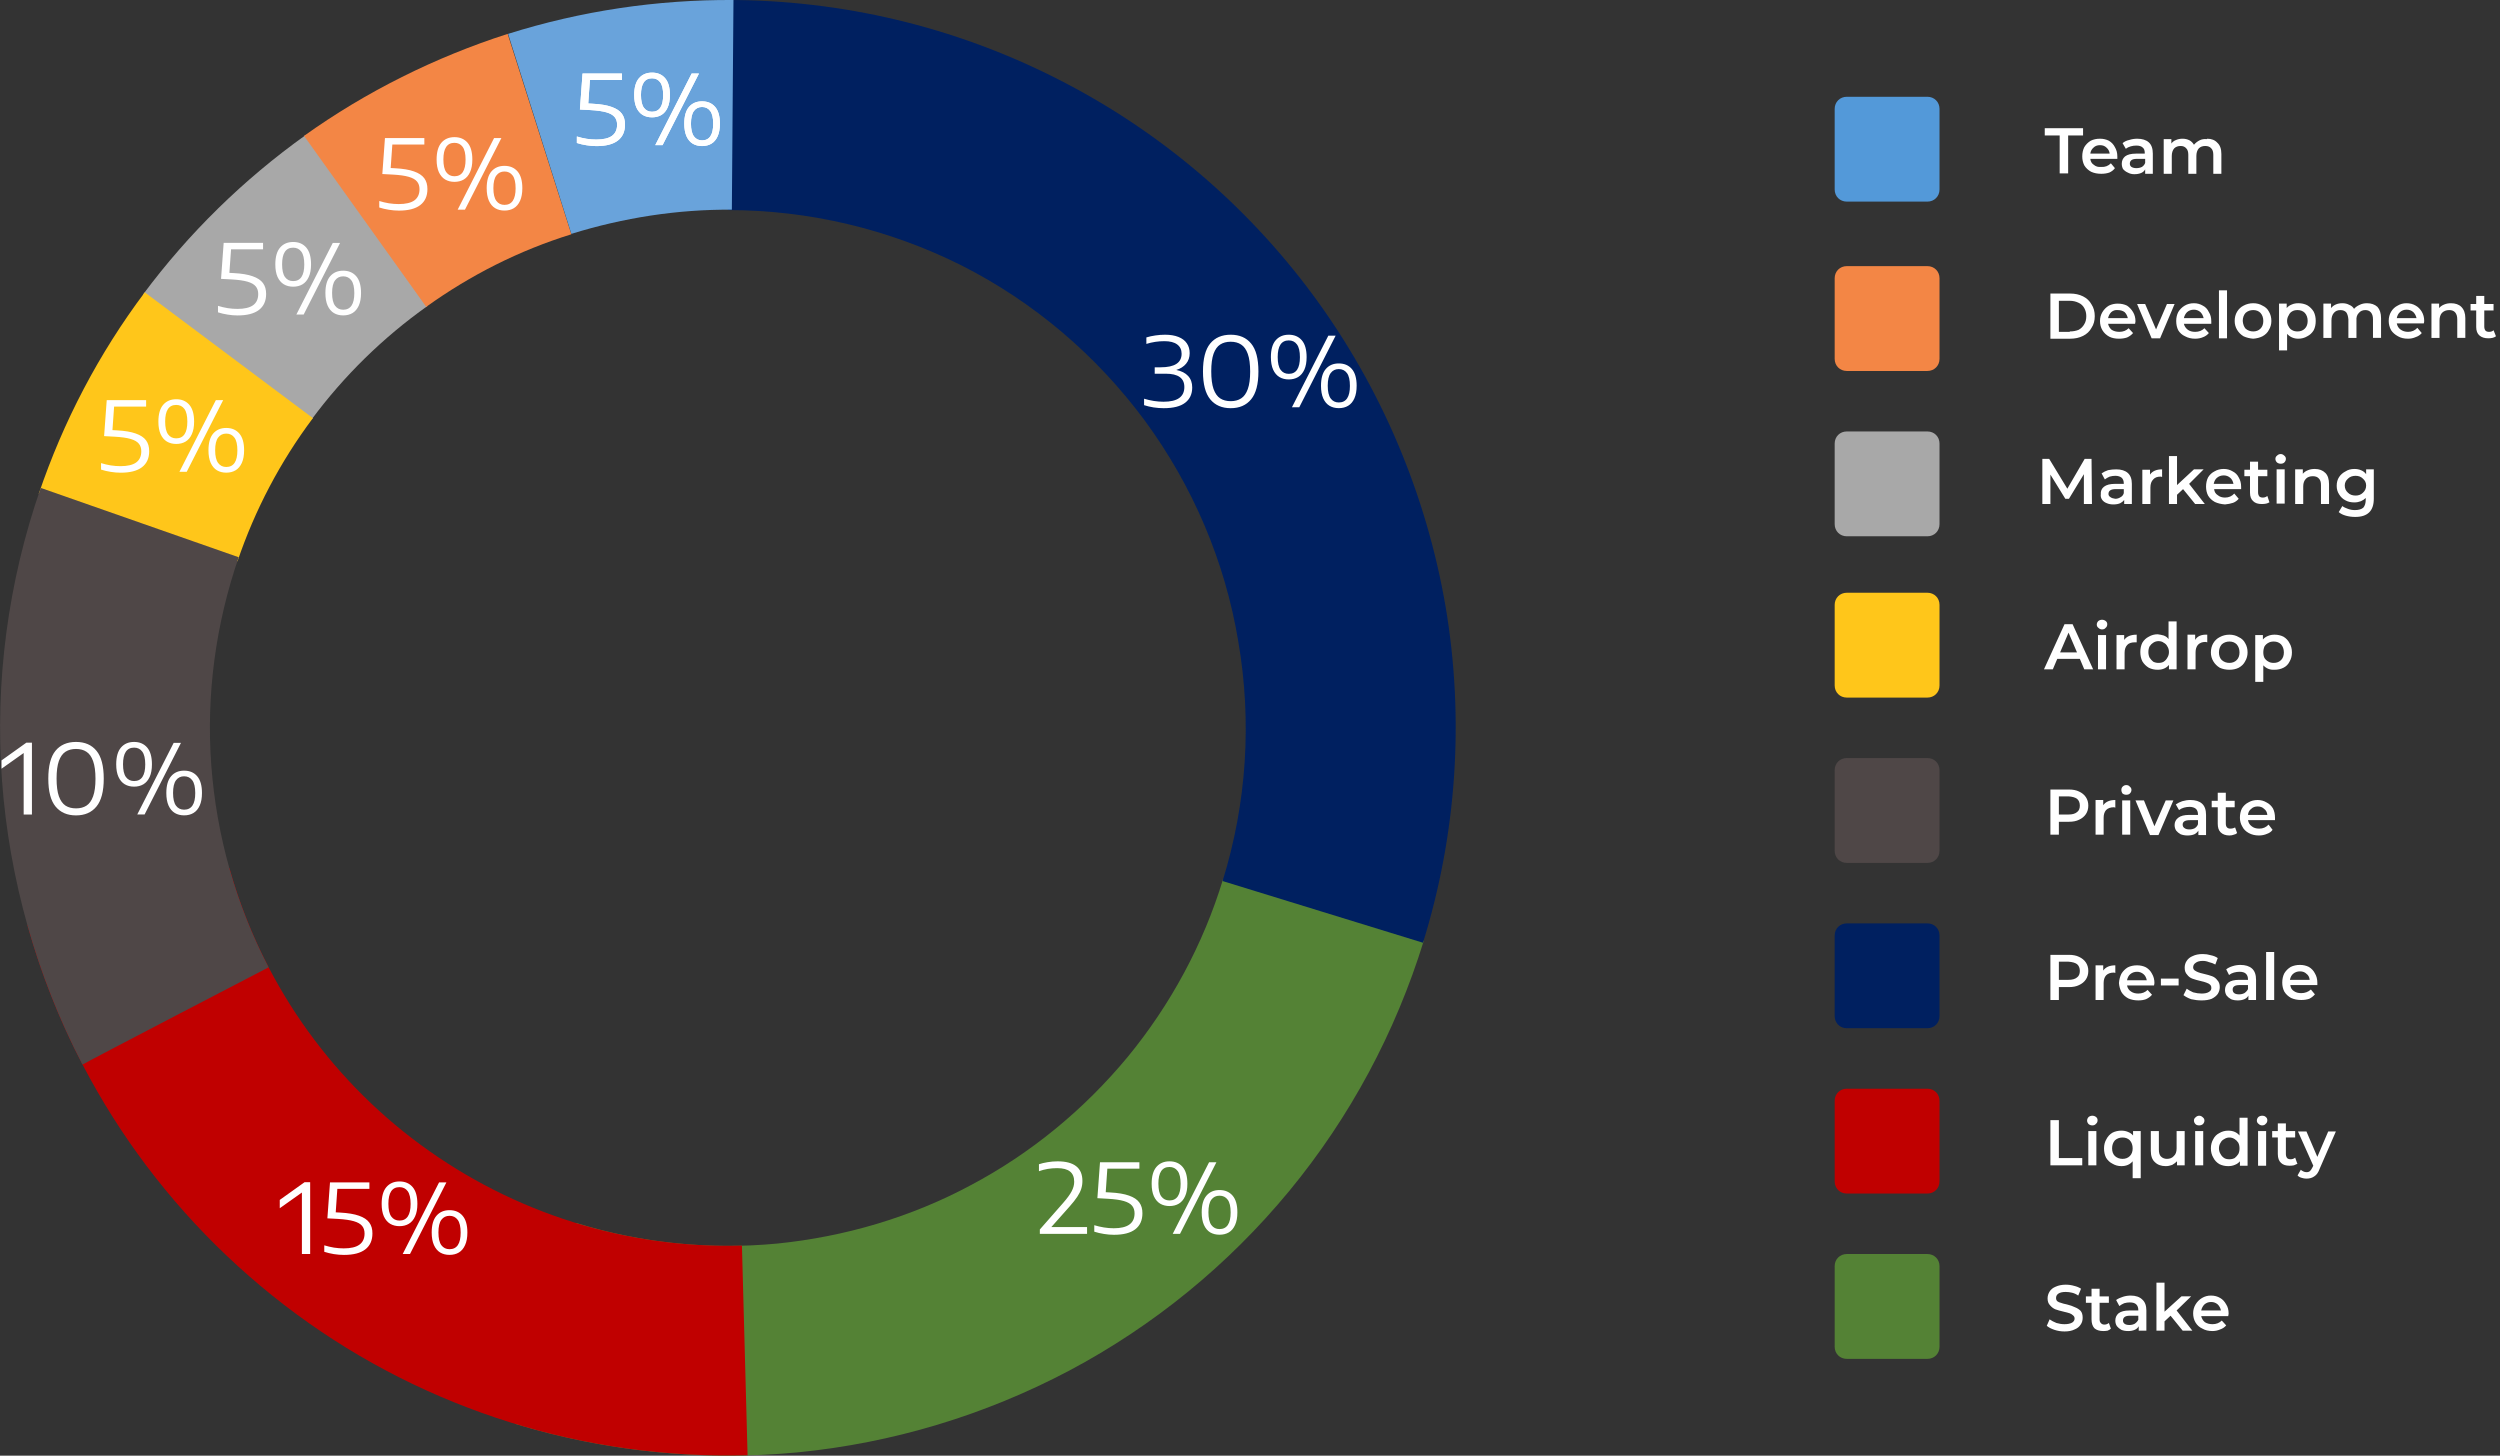 <svg version="1.2" xmlns="http://www.w3.org/2000/svg" viewBox="0 0 620 361" width="620" height="361">
	<rect x="0" y="0" width="620" height="361" fill="#333333" stroke="none"/>
	<title>doughnut - Copy-svg</title>
	<style>
		.s0 { fill: #5399d9 } 
		.s1 { fill: #ffffff } 
		.s2 { fill: #f38645 } 
		.s3 { fill: #a8a8a8 } 
		.s4 { fill: #ffc61a } 
		.s5 { fill: #4f4747 } 
		.s6 { fill: #002060 } 
		.s7 { fill: #c00000 } 
		.s8 { fill: #548235 } 
		.s9 { fill: #69a3db } 
	</style>
	<path id="Layer" class="s0" d="m455 27c0-1.7 1.3-3 3-3h20c1.7 0 3 1.3 3 3v20c0 1.7-1.3 3-3 3h-20c-1.7 0-3-1.3-3-3z" />
	<path id="Layer" fill-rule="evenodd" class="s1" d="m510.8 33.6h-3.7v-1.8h9.5v1.8h-3.7v9.4h-2.1zm14.3 5.2q0-1.3-0.6-2.3q-0.5-1-1.5-1.6q-1-0.5-2.2-0.5q-1.3 0-2.3 0.5q-1 0.6-1.6 1.6q-0.5 1-0.5 2.3q0 1.2 0.5 2.2q0.6 1 1.7 1.6q1.1 0.5 2.5 0.5q1.1 0 2-0.3q0.9-0.4 1.4-1.1l-1-1.2q-1 1-2.4 0.9q-1.1 0.1-1.8-0.5q-0.8-0.5-0.9-1.5h6.7q0-0.4 0-0.6zm-4.3-2.8q1 0 1.6 0.6q0.7 0.6 0.8 1.5h-4.8q0.1-0.9 0.8-1.5q0.6-0.6 1.6-0.6zm9.3-1.6q-1.1 0-2 0.3q-1 0.2-1.7 0.8l0.8 1.4q0.5-0.4 1.2-0.6q0.7-0.2 1.4-0.2q1.1 0 1.6 0.5q0.5 0.4 0.5 1.3v0.2h-2.2q-1.8 0-2.7 0.7q-0.8 0.7-0.8 1.8q0 0.7 0.3 1.3q0.5 0.6 1.2 0.9q0.7 0.4 1.6 0.4q1 0 1.7-0.3q0.7-0.3 1-0.9v1.1h1.9v-5q0-1.9-1-2.8q-1-0.9-2.9-0.9zm-1.5 7q-0.4-0.3-0.4-0.8q0-1.2 1.7-1.2h2.1v1q-0.2 0.6-0.8 1q-0.6 0.3-1.4 0.3q-0.7 0-1.2-0.3zm18.7-6.9q-1-0.1-1.8 0.3q-0.8 0.4-1.4 1.1q-0.4-0.7-1.1-1.1q-0.8-0.4-1.7-0.4q-0.9 0-1.6 0.3q-0.8 0.3-1.2 0.9v-1.1h-1.9v8.6h2v-4.4q0-1.2 0.6-1.9q0.6-0.6 1.6-0.6q0.9 0 1.4 0.6q0.5 0.5 0.5 1.6v4.7h2v-4.4q0-1.2 0.6-1.9q0.6-0.6 1.6-0.6q1 0 1.5 0.6q0.5 0.5 0.5 1.6v4.7h2v-4.9q0-1.9-1-2.8q-0.9-1-2.5-1z" />
	<path id="Layer" class="s2" d="m455 69c0-1.7 1.3-3 3-3h20c1.7 0 3 1.3 3 3v20c0 1.7-1.3 3-3 3h-20c-1.7 0-3-1.3-3-3z" />
	<path id="Layer" fill-rule="evenodd" class="s1" d="m508.5 72.8h4.9q1.8 0 3.2 0.7q1.4 0.7 2.1 2q0.8 1.2 0.8 2.9q0 1.7-0.8 2.9q-0.7 1.3-2.1 2q-1.4 0.7-3.2 0.7h-4.9zm4.8 9.4q1.2 0 2.2-0.4q0.9-0.5 1.4-1.4q0.5-0.8 0.5-2q0-1.1-0.5-2q-0.5-0.9-1.4-1.3q-1-0.5-2.2-0.5h-2.7v7.7h2.7zm16.3-2.5q0 0.2-0.1 0.6h-6.7q0.2 0.9 0.9 1.5q0.8 0.5 1.9 0.5q1.4 0 2.3-0.9l1.1 1.2q-0.6 0.7-1.5 1.1q-0.9 0.3-2 0.3q-1.4 0-2.4-0.5q-1.1-0.6-1.7-1.6q-0.6-1-0.6-2.3q0-1.2 0.6-2.2q0.6-1 1.6-1.6q1-0.5 2.2-0.5q1.3 0 2.3 0.5q0.9 0.6 1.5 1.6q0.6 1 0.6 2.3zm-4.4-2.8q-0.9-0.1-1.6 0.5q-0.6 0.6-0.8 1.5h4.9q-0.2-0.9-0.8-1.5q-0.7-0.5-1.7-0.5zm14.1-1.5l-3.6 8.5h-2.1l-3.6-8.5h2l2.7 6.3l2.7-6.3zm9.1 4.3q0 0.2 0 0.6h-6.8q0.2 0.9 1 1.5q0.7 0.5 1.8 0.5q1.4 0 2.3-0.9l1.1 1.2q-0.6 0.7-1.4 1q-0.9 0.4-2 0.4q-1.4 0-2.5-0.6q-1.1-0.5-1.7-1.5q-0.5-1-0.5-2.3q0-1.2 0.5-2.2q0.6-1 1.6-1.6q1-0.6 2.3-0.6q1.2 0 2.2 0.6q1 0.5 1.5 1.6q0.6 0.9 0.6 2.3zm-4.3-2.9q-1 0-1.7 0.6q-0.6 0.6-0.8 1.5h4.9q-0.2-0.9-0.8-1.5q-0.7-0.6-1.6-0.6zm6.2-4.8h2v11.9h-2zm8.5 12q-1.3-0.1-2.4-0.6q-1-0.6-1.6-1.6q-0.6-1-0.6-2.2q0-1.3 0.6-2.3q0.6-1 1.6-1.5q1.1-0.6 2.4-0.6q1.3 0 2.3 0.6q1.1 0.5 1.6 1.5q0.6 1 0.6 2.3q0 1.2-0.6 2.2q-0.5 1-1.6 1.6q-1 0.5-2.3 0.6zm0-1.8q1.1 0 1.8-0.7q0.7-0.7 0.7-1.9q0-1.2-0.7-2q-0.7-0.7-1.8-0.7q-1.1 0-1.9 0.7q-0.7 0.8-0.7 2q0.1 1.2 0.7 1.9q0.8 0.7 1.9 0.7zm11.2-7q1.2 0 2.2 0.5q1 0.6 1.6 1.6q0.5 1 0.5 2.3q0 1.3-0.5 2.3q-0.6 1-1.6 1.5q-1 0.6-2.2 0.6q-1.7 0-2.8-1.2v4.1h-2v-11.6h1.9v1.1q0.5-0.6 1.3-0.9q0.7-0.3 1.6-0.3zm-0.2 7q1.1 0 1.8-0.7q0.7-0.7 0.7-1.9q0-1.2-0.7-2q-0.7-0.7-1.8-0.7q-0.8 0-1.3 0.3q-0.6 0.3-0.9 1q-0.4 0.6-0.4 1.4q0 0.8 0.4 1.4q0.3 0.6 0.9 0.9q0.5 0.3 1.3 0.3zm17.2-7q1.6 0 2.6 0.9q0.9 1 0.9 2.8v4.9h-2v-4.6q0-1.1-0.5-1.7q-0.5-0.6-1.4-0.6q-1 0-1.6 0.7q-0.7 0.7-0.6 1.9v4.3h-2v-4.6q-0.1-1.1-0.5-1.7q-0.5-0.6-1.5-0.6q-1 0-1.6 0.7q-0.6 0.7-0.6 1.9v4.3h-2v-8.5h1.9v1.1q0.5-0.6 1.2-0.9q0.7-0.3 1.6-0.3q1 0 1.7 0.4q0.8 0.3 1.2 1q0.5-0.6 1.4-1q0.8-0.4 1.8-0.4zm14.2 4.4q0 0.3-0.1 0.6h-6.7q0.2 1 0.9 1.5q0.8 0.6 1.9 0.6q1.4 0 2.3-1l1.1 1.3q-0.6 0.7-1.5 1q-0.9 0.4-1.9 0.4q-1.5 0-2.5-0.6q-1.1-0.6-1.7-1.5q-0.6-1.1-0.6-2.3q0-1.3 0.6-2.3q0.6-1 1.6-1.5q1-0.6 2.2-0.6q1.3 0 2.3 0.6q0.9 0.5 1.5 1.5q0.6 1 0.6 2.3zm-4.4-2.8q-0.9 0-1.6 0.6q-0.6 0.5-0.8 1.5h4.9q-0.2-0.9-0.8-1.5q-0.7-0.6-1.6-0.6zm11-1.6q1.7 0 2.6 0.9q1 1 1 2.8v4.9h-2v-4.6q0-1.1-0.5-1.7q-0.5-0.6-1.5-0.6q-1.1 0-1.8 0.7q-0.6 0.7-0.6 1.9v4.3h-2v-8.5h1.9v1.1q0.5-0.6 1.3-0.9q0.7-0.3 1.7-0.3zm11.2 8.2q-0.4 0.3-0.9 0.4q-0.5 0.1-1 0.1q-1.4 0-2.2-0.7q-0.8-0.7-0.8-2.1v-4.1h-1.4v-1.6h1.4v-2h2v2h2.3v1.6h-2.3v4q0 0.6 0.3 1q0.3 0.3 0.9 0.3q0.7 0 1.1-0.4l0.6 1.5z" />
	<path id="Layer" class="s3" d="m455 110c0-1.7 1.3-3 3-3h20c1.7 0 3 1.3 3 3v20c0 1.7-1.3 3-3 3h-20c-1.7 0-3-1.3-3-3z" />
	<path id="Layer" fill-rule="evenodd" class="s1" d="m516.8 125v-7.4l-3.7 6.1h-0.9l-3.7-6v7.3h-2v-11.2h1.7l4.5 7.4l4.3-7.4h1.7l0.1 11.2zm8-8.6q1.9 0 2.9 0.9q1 0.9 1 2.7v5h-1.9v-1q-0.4 0.5-1 0.8q-0.7 0.3-1.7 0.3q-0.9 0-1.6-0.3q-0.8-0.3-1.2-0.9q-0.4-0.6-0.3-1.3q-0.1-1.2 0.8-1.9q0.9-0.7 2.7-0.7h2.2v-0.1q0-0.9-0.5-1.4q-0.6-0.5-1.6-0.5q-0.7 0-1.4 0.2q-0.7 0.3-1.2 0.7l-0.8-1.5q0.7-0.5 1.6-0.8q1-0.2 2-0.2zm-0.2 7.3q0.7 0 1.3-0.4q0.6-0.3 0.8-1v-1h-2q-1.8 0-1.8 1.2q0 0.5 0.5 0.8q0.4 0.3 1.2 0.4zm8.6-6q0.9-1.3 3-1.3v1.9q-0.2-0.1-0.4-0.1q-1.2 0-1.8 0.7q-0.7 0.7-0.7 2v4.1h-2v-8.5h1.9zm8.2 3.6l-1.5 1.4v2.3h-2v-11.9h2v7.2l4.2-3.9h2.4l-3.6 3.6l3.9 5h-2.4l-3-3.7zm14.4-0.6q0 0.2 0 0.6h-6.7q0.1 1 0.9 1.5q0.7 0.6 1.8 0.6q1.4 0 2.3-1l1.1 1.3q-0.6 0.7-1.4 1q-0.9 0.3-2 0.4q-1.4-0.1-2.5-0.6q-1.1-0.6-1.7-1.6q-0.5-1-0.5-2.2q0-1.3 0.5-2.3q0.6-1 1.6-1.5q1-0.6 2.3-0.6q1.2 0 2.2 0.6q1 0.5 1.5 1.5q0.6 1 0.6 2.3zm-4.3-2.8q-1 0-1.7 0.6q-0.6 0.5-0.8 1.5h4.9q-0.2-1-0.8-1.5q-0.7-0.6-1.6-0.6zm11.4 6.6q-0.4 0.3-0.9 0.4q-0.5 0.1-1.1 0.1q-1.4 0-2.1-0.7q-0.8-0.7-0.8-2.1v-4.1h-1.4v-1.6h1.4v-2h2v2h2.3v1.6h-2.3v4q0 0.6 0.3 1q0.3 0.3 0.9 0.3q0.6 0 1.1-0.4l0.5 1.5zm1.7-8.1h2v8.5h-2zm1-1.4q-0.5 0-0.9-0.3q-0.4-0.4-0.4-0.9q0-0.5 0.4-0.8q0.4-0.4 0.9-0.4q0.5 0 0.9 0.4q0.4 0.3 0.4 0.8q0 0.5-0.4 0.9q-0.3 0.3-0.9 0.3zm8.5 1.3q1.6 0 2.6 1q0.9 0.9 0.9 2.8v4.9h-2v-4.7q0-1.1-0.5-1.6q-0.5-0.6-1.5-0.6q-1.1 0-1.7 0.6q-0.7 0.7-0.7 1.9v4.4h-2v-8.6h1.9v1.1q0.5-0.6 1.3-0.9q0.7-0.3 1.7-0.3zm14.6 0.1v7.3q0 4.5-4.6 4.5q-1.2 0-2.3-0.3q-1.1-0.3-1.8-0.9l0.9-1.5q0.5 0.4 1.4 0.7q0.8 0.3 1.7 0.3q1.4 0 2.1-0.6q0.6-0.7 0.6-2v-0.4q-0.5 0.5-1.2 0.8q-0.8 0.3-1.6 0.3q-1.3 0-2.2-0.5q-1-0.5-1.6-1.5q-0.6-0.9-0.6-2.1q0-1.3 0.6-2.2q0.6-0.9 1.6-1.4q0.9-0.6 2.2-0.6q0.9 0 1.6 0.3q0.8 0.3 1.3 1v-1.2h1.9zm-4.5 6.5q1.1 0 1.8-0.7q0.8-0.7 0.8-1.8q0-1-0.8-1.7q-0.7-0.7-1.8-0.7q-1.2 0-1.9 0.7q-0.8 0.7-0.8 1.7q0 1.1 0.8 1.8q0.7 0.7 1.9 0.7z" />
	<path id="Layer" class="s4" d="m455 150c0-1.7 1.3-3 3-3h20c1.7 0 3 1.3 3 3v20c0 1.7-1.3 3-3 3h-20c-1.7 0-3-1.3-3-3z" />
	<path id="Layer" fill-rule="evenodd" class="s1" d="m515.8 163.4h-5.6l-1.1 2.6h-2.2l5.1-11.2h2l5.1 11.2h-2.2c0 0-1.1-2.6-1.1-2.6zm-0.7-1.6l-2.1-4.9l-2.1 4.9zm5.2-4.3h2v8.5h-2zm1-1.4q-0.5 0-0.9-0.4q-0.4-0.3-0.4-0.8q0-0.5 0.4-0.9q0.4-0.3 0.9-0.3q0.5 0 0.9 0.3q0.4 0.3 0.4 0.8q0 0.6-0.4 0.9q-0.3 0.4-0.9 0.4zm5.5 2.6q0.9-1.3 3.1-1.3v1.9q-0.3 0-0.5 0q-1.2 0-1.8 0.6q-0.7 0.7-0.7 2v4.1h-2v-8.5h1.9zm13-4.6v11.9h-1.9v-1.1q-0.5 0.6-1.2 0.9q-0.7 0.3-1.6 0.3q-1.2 0-2.2-0.5q-1-0.6-1.6-1.6q-0.5-1-0.5-2.3q0-1.3 0.5-2.3q0.6-1 1.6-1.5q1-0.6 2.2-0.6q0.8 0.1 1.5 0.3q0.8 0.3 1.2 0.9v-4.4zm-4.5 10.3q0.8 0 1.3-0.3q0.6-0.4 0.9-1q0.4-0.6 0.4-1.4q0-0.8-0.4-1.4q-0.3-0.6-0.9-0.9q-0.5-0.4-1.3-0.4q-0.7 0-1.3 0.4q-0.5 0.3-0.9 0.9q-0.3 0.6-0.3 1.4q0 0.8 0.3 1.4q0.4 0.6 0.9 1q0.6 0.3 1.3 0.3zm9.1-5.7q0.8-1.4 3-1.3v1.9q-0.3-0.1-0.5-0.1q-1.1 0-1.8 0.7q-0.6 0.7-0.6 1.9v4.2h-2v-8.6h1.9zm8.5 7.4q-1.3 0-2.4-0.5q-1-0.6-1.6-1.6q-0.6-1-0.6-2.2q0-1.3 0.6-2.3q0.6-1 1.6-1.5q1.1-0.6 2.4-0.6q1.3 0 2.3 0.6q1.1 0.5 1.6 1.5q0.6 1 0.6 2.3q0 1.2-0.6 2.2q-0.5 1-1.6 1.6q-1 0.5-2.3 0.5zm0-1.7q1.1 0 1.8-0.7q0.7-0.7 0.7-1.9q0-1.2-0.7-2q-0.7-0.7-1.8-0.7q-1.1 0-1.9 0.7q-0.7 0.8-0.7 2q0 1.2 0.7 1.9q0.8 0.7 1.9 0.7zm11.2-7q1.2 0 2.2 0.5q1 0.6 1.5 1.6q0.6 1 0.6 2.3q0 1.3-0.6 2.3q-0.5 1-1.5 1.5q-1 0.5-2.2 0.5q-1.7 0.1-2.8-1.1v4.1h-2v-11.6h1.9v1.1q0.5-0.6 1.3-0.9q0.7-0.3 1.6-0.3zm-0.2 7q1.1 0 1.8-0.7q0.7-0.7 0.7-1.9q0-1.2-0.7-2q-0.7-0.7-1.8-0.7q-0.8 0-1.3 0.3q-0.6 0.3-1 0.9q-0.3 0.7-0.3 1.5q0 0.8 0.3 1.4q0.4 0.6 1 0.9q0.5 0.3 1.3 0.3z" />
	<path id="Layer" class="s5" d="m455 191c0-1.7 1.3-3 3-3h20c1.7 0 3 1.3 3 3v20c0 1.7-1.3 3-3 3h-20c-1.7 0-3-1.3-3-3z" />
	<path id="Layer" fill-rule="evenodd" class="s1" d="m513.1 195.8q1.5 0 2.5 0.5q1.1 0.5 1.7 1.4q0.6 0.9 0.6 2.1q0 1.2-0.6 2.1q-0.6 0.9-1.7 1.4q-1 0.5-2.5 0.5h-2.5v3.2h-2.1v-11.2c0 0 4.6 0 4.6 0zm-0.1 6.2q1.4 0 2.1-0.6q0.7-0.5 0.7-1.6q0-1.1-0.7-1.7q-0.7-0.5-2.1-0.6h-2.4v4.5h2.4zm8.6-2.3q0.9-1.3 3-1.3v1.9q-0.2-0.1-0.4-0.1q-1.2 0-1.9 0.7q-0.6 0.7-0.6 1.9v4.2h-2v-8.6h1.9zm4.7-1.2h2v8.5h-2zm1-1.4q-0.5 0-0.9-0.3q-0.3-0.4-0.3-0.9q0-0.5 0.3-0.8q0.4-0.4 0.9-0.4q0.6 0 0.9 0.4q0.4 0.3 0.4 0.8q0 0.5-0.4 0.9q-0.3 0.3-0.9 0.3zm11.7 1.4l-3.7 8.6h-2.1l-3.6-8.6h2.1l2.6 6.4l2.8-6.4zm4.2-0.1q1.9 0 2.9 0.9q1 0.9 1 2.8v5h-1.9v-1.1q-0.4 0.6-1 0.9q-0.7 0.3-1.7 0.3q-0.9 0-1.7-0.3q-0.7-0.4-1.1-0.9q-0.4-0.6-0.4-1.4q0-1.1 0.9-1.8q0.9-0.7 2.7-0.7h2.2v-0.1q0-0.9-0.5-1.4q-0.6-0.5-1.6-0.5q-0.7 0-1.4 0.2q-0.7 0.2-1.2 0.6l-0.8-1.4q0.7-0.5 1.6-0.8q1-0.3 2-0.3zm-0.2 7.3q0.7 0 1.3-0.3q0.6-0.4 0.8-1v-1h-2q-1.8 0-1.8 1.1q0 0.6 0.5 0.9q0.4 0.3 1.2 0.3zm11.8 0.9q-0.3 0.3-0.8 0.4q-0.5 0.2-1.1 0.2q-1.4 0-2.2-0.8q-0.7-0.7-0.7-2.1v-4.1h-1.5v-1.6h1.5v-2h2v2h2.2v1.6h-2.2v4q0 0.7 0.3 1q0.3 0.3 0.8 0.3q0.7 0 1.2-0.3l0.5 1.4zm9.4-3.8q0 0.3 0 0.6h-6.7q0.2 1 0.9 1.5q0.7 0.6 1.9 0.6q1.4 0 2.3-1l1 1.3q-0.5 0.7-1.4 1q-0.9 0.4-2 0.4q-1.4 0-2.5-0.6q-1.1-0.6-1.6-1.6q-0.6-1-0.6-2.2q0-1.3 0.5-2.3q0.6-1 1.6-1.5q1-0.6 2.3-0.6q1.2 0 2.2 0.6q1 0.5 1.6 1.5q0.5 1 0.5 2.3zm-4.3-2.8q-1 0-1.6 0.6q-0.7 0.5-0.8 1.5h4.8q-0.1-1-0.8-1.5q-0.6-0.6-1.6-0.6z" />
	<path id="Layer" class="s6" d="m455 232c0-1.7 1.3-3 3-3h20c1.7 0 3 1.3 3 3v20c0 1.7-1.3 3-3 3h-20c-1.7 0-3-1.3-3-3z" />
	<path id="Layer" fill-rule="evenodd" class="s1" d="m513.1 236.8q1.5 0 2.5 0.5q1.1 0.5 1.7 1.4q0.6 0.9 0.6 2.1q0 1.2-0.6 2.1q-0.6 0.9-1.7 1.4q-1 0.5-2.5 0.5h-2.5v3.2h-2.1v-11.2c0 0 4.6 0 4.6 0zm-0.1 6.2q1.4 0 2.1-0.6q0.7-0.5 0.7-1.6q0-1.1-0.7-1.7q-0.7-0.5-2.1-0.6h-2.4v4.5h2.4zm8.6-2.3q0.9-1.3 3-1.3v1.9q-0.2-0.1-0.4-0.1q-1.2 0-1.9 0.7q-0.6 0.7-0.6 1.9v4.2h-2v-8.6h1.9zm12.7 3.1q0 0.2-0.1 0.6h-6.7q0.2 1 1 1.5q0.7 0.5 1.8 0.5q1.4 0 2.3-0.9l1.1 1.2q-0.6 0.7-1.5 1.1q-0.8 0.3-1.9 0.3q-1.4 0-2.5-0.5q-1.1-0.6-1.7-1.6q-0.5-1-0.6-2.2q0.1-1.3 0.6-2.3q0.6-1 1.6-1.6q1-0.5 2.3-0.5q1.2 0 2.2 0.5q1 0.6 1.5 1.6q0.6 1 0.6 2.3zm-4.3-2.8q-1 0-1.7 0.6q-0.6 0.5-0.8 1.5h4.9q-0.2-1-0.8-1.5q-0.7-0.6-1.6-0.6zm5.9 1.7h4.4v1.7h-4.4zm10.1 5.4q-1.3 0-2.6-0.3q-1.1-0.4-1.9-1l0.8-1.6q0.7 0.5 1.6 0.9q1.1 0.3 2.1 0.3q1.2 0 1.8-0.4q0.7-0.4 0.6-1.1q0-0.4-0.3-0.7q-0.3-0.3-0.9-0.5q-0.5-0.2-1.4-0.4q-1.3-0.3-2.1-0.6q-0.8-0.3-1.3-1q-0.6-0.6-0.6-1.7q0-1 0.5-1.7q0.5-0.8 1.5-1.2q1-0.5 2.5-0.5q1 0 2 0.3q1 0.2 1.7 0.7l-0.6 1.6q-0.7-0.4-1.6-0.6q-0.7-0.3-1.5-0.3q-1.2 0-1.8 0.5q-0.6 0.4-0.6 1.1q0 0.4 0.3 0.7q0.4 0.3 0.9 0.5q0.5 0.2 1.4 0.4q1.3 0.3 2.1 0.6q0.8 0.3 1.3 1q0.6 0.6 0.6 1.7q0 0.9-0.5 1.7q-0.5 0.7-1.5 1.2q-1 0.4-2.5 0.4zm9.6-8.8q1.9 0 2.9 0.9q1 0.9 1 2.8v5h-1.9v-1.1q-0.3 0.6-1 0.9q-0.7 0.3-1.6 0.3q-1 0-1.7-0.3q-0.7-0.4-1.1-0.9q-0.4-0.6-0.4-1.4q0-1.1 0.8-1.8q0.9-0.7 2.7-0.7h2.2v-0.1q0-0.9-0.5-1.4q-0.5-0.5-1.6-0.5q-0.7 0-1.4 0.2q-0.7 0.2-1.2 0.6l-0.7-1.4q0.6-0.5 1.6-0.8q0.9-0.3 2-0.3zm-0.3 7.3q0.7 0 1.3-0.3q0.6-0.4 0.9-1v-1h-2.1q-1.7 0-1.7 1.1q0 0.6 0.4 0.9q0.4 0.3 1.2 0.3zm6.7-10.5h2v11.9h-2zm12.7 7.6q0 0.2 0 0.6h-6.7q0.1 1 0.9 1.5q0.7 0.5 1.8 0.5q1.4 0 2.4-0.9l1 1.2q-0.6 0.7-1.4 1.1q-0.9 0.3-2 0.3q-1.4 0-2.5-0.5q-1.1-0.6-1.7-1.6q-0.5-1-0.5-2.2q0-1.3 0.5-2.3q0.6-1 1.6-1.6q1-0.5 2.3-0.5q1.2 0 2.2 0.5q1 0.6 1.5 1.6q0.6 1 0.6 2.3zm-4.3-2.8q-1 0-1.7 0.6q-0.6 0.5-0.8 1.5h4.9q-0.1-1-0.8-1.5q-0.6-0.6-1.6-0.6z" />
	<path id="Layer" class="s7" d="m455 273c0-1.7 1.3-3 3-3h20c1.7 0 3 1.3 3 3v20c0 1.7-1.3 3-3 3h-20c-1.7 0-3-1.3-3-3z" />
	<path id="Layer" fill-rule="evenodd" class="s1" d="m508.5 277.8h2.1v9.4h5.8v1.8h-7.9zm9.4 2.7h2v8.5h-2zm1-1.4q-0.5 0-0.9-0.3q-0.4-0.4-0.4-0.9q0-0.5 0.4-0.9q0.4-0.3 0.9-0.3q0.5 0 0.9 0.3q0.4 0.3 0.4 0.8q0 0.6-0.4 0.9q-0.3 0.4-0.9 0.4zm12 1.4v11.7h-2v-4.2q-1 1.2-2.8 1.2q-1.2 0-2.2-0.6q-1-0.5-1.6-1.5q-0.5-1-0.5-2.3q0-1.3 0.6-2.3q0.5-1 1.5-1.6q1-0.5 2.2-0.5q0.9 0 1.6 0.3q0.8 0.3 1.3 0.9v-1.1c0 0 1.9 0 1.9 0zm-4.5 6.9q1.1 0 1.8-0.7q0.7-0.7 0.7-1.9q0-1.2-0.7-2q-0.7-0.7-1.8-0.7q-1.1 0-1.9 0.7q-0.7 0.8-0.7 2q0 1.2 0.7 1.9q0.8 0.7 1.9 0.7zm15.4-6.9v8.5h-1.9v-1q-0.5 0.5-1.2 0.9q-0.8 0.3-1.6 0.3q-1.7 0-2.7-1q-1-0.9-1-2.8v-4.9h2v4.6q0 1.2 0.5 1.7q0.6 0.6 1.5 0.6q1.1 0 1.7-0.7q0.7-0.6 0.7-1.9v-4.3c0 0 2 0 2 0zm2.6 0h2v8.5h-2zm1-1.4q-0.6 0-0.9-0.3q-0.4-0.4-0.4-0.9q0-0.5 0.4-0.8q0.4-0.4 0.9-0.4q0.5 0 0.9 0.4q0.4 0.3 0.4 0.8q0 0.5-0.4 0.9q-0.4 0.3-0.9 0.3zm12-1.9v11.9h-1.9v-1.1q-0.5 0.6-1.3 0.9q-0.7 0.3-1.6 0.3q-1.2 0-2.2-0.5q-1-0.6-1.5-1.6q-0.6-1-0.6-2.3q0-1.3 0.6-2.3q0.5-1 1.5-1.5q1-0.6 2.2-0.6q0.9 0 1.6 0.3q0.7 0.3 1.2 0.9v-4.4zm-4.5 10.3q0.7 0 1.3-0.3q0.5-0.4 0.9-1q0.3-0.6 0.3-1.4q0-0.8-0.3-1.4q-0.4-0.6-0.9-0.9q-0.6-0.4-1.3-0.4q-0.7 0-1.3 0.4q-0.6 0.3-0.9 0.9q-0.4 0.6-0.4 1.4q0 0.8 0.4 1.4q0.3 0.6 0.9 1q0.5 0.3 1.3 0.3zm7.1-7h2v8.6h-2zm1-1.4q-0.5 0-0.9-0.4q-0.4-0.3-0.4-0.8q0-0.5 0.4-0.9q0.4-0.3 0.9-0.3q0.6 0 0.9 0.3q0.4 0.3 0.4 0.8q0 0.6-0.4 0.9q-0.3 0.4-0.9 0.4zm8.8 9.5q-0.4 0.2-0.9 0.4q-0.5 0.1-1.1 0.1q-1.4 0-2.1-0.7q-0.8-0.7-0.8-2.2v-4.1h-1.4v-1.6h1.4v-1.9h2v1.9h2.3v1.6h-2.3v4.1q0 0.6 0.3 1q0.3 0.3 0.9 0.3q0.6 0 1.1-0.4l0.5 1.4zm9.5-8l-4 9.2q-0.5 1.4-1.3 1.9q-0.8 0.6-2 0.6q-0.6 0-1.2-0.2q-0.7-0.2-1-0.6l0.8-1.4q0.2 0.2 0.6 0.4q0.4 0.2 0.8 0.2q0.6 0 0.9-0.3q0.3-0.3 0.6-0.9l0.2-0.4l-3.8-8.5h2.1l2.7 6.3l2.7-6.3h1.9z" />
	<path id="Layer" class="s8" d="m455 314c0-1.7 1.3-3 3-3h20c1.7 0 3 1.3 3 3v20c0 1.7-1.3 3-3 3h-20c-1.7 0-3-1.3-3-3z" />
	<path id="Layer" fill-rule="evenodd" class="s1" d="m512 330.2q-1.3 0-2.5-0.4q-1.2-0.4-1.9-1l0.7-1.6q0.7 0.5 1.7 0.9q1 0.3 2 0.3q1.2 0 1.9-0.4q0.6-0.4 0.6-1q0-0.5-0.4-0.8q-0.3-0.3-0.8-0.5q-0.6-0.2-1.5-0.4q-1.3-0.3-2.1-0.6q-0.7-0.3-1.3-1q-0.6-0.6-0.6-1.7q0-0.9 0.5-1.7q0.5-0.8 1.5-1.2q1.1-0.5 2.5-0.5q1.1 0 2.1 0.3q0.9 0.2 1.7 0.7l-0.7 1.7q-0.7-0.5-1.5-0.7q-0.8-0.2-1.6-0.2q-1.2 0-1.8 0.4q-0.6 0.4-0.6 1.1q0 0.5 0.3 0.8q0.4 0.3 0.9 0.4q0.5 0.2 1.5 0.4q1.2 0.3 2 0.7q0.8 0.3 1.4 0.9q0.5 0.6 0.5 1.7q0 1-0.5 1.7q-0.5 0.8-1.5 1.2q-1 0.5-2.5 0.5zm11.5-0.7q-0.3 0.3-0.8 0.5q-0.5 0.1-1.1 0.1q-1.4 0-2.2-0.7q-0.7-0.8-0.7-2.2v-4.1h-1.4v-1.6h1.4v-1.9h2v1.9h2.3v1.6h-2.3v4.1q0 0.6 0.3 0.9q0.3 0.4 0.9 0.4q0.6 0 1.1-0.4l0.5 1.4zm4.9-8.2q1.9 0 2.9 1q1 0.9 1 2.7v5h-1.9v-1.1q-0.3 0.6-1 0.9q-0.7 0.3-1.6 0.3q-1 0-1.7-0.3q-0.7-0.4-1.1-0.9q-0.4-0.6-0.4-1.4q0-1.1 0.8-1.8q0.9-0.7 2.7-0.7h2.2v-0.1q0-0.9-0.5-1.4q-0.5-0.5-1.6-0.5q-0.7 0-1.4 0.2q-0.7 0.3-1.2 0.7l-0.8-1.5q0.7-0.5 1.7-0.8q0.9-0.3 2-0.3zm-0.3 7.3q0.7 0 1.3-0.3q0.6-0.4 0.9-1v-1h-2.1q-1.7 0-1.7 1.2q0 0.5 0.4 0.8q0.4 0.3 1.2 0.3zm10.2-2.3l-1.5 1.4v2.3h-2v-11.9h2v7.2l4.2-3.8h2.4l-3.6 3.5l3.9 5h-2.4l-3-3.7zm14.4-0.5q0 0.2-0.1 0.6h-6.7q0.2 0.9 0.9 1.5q0.8 0.5 1.9 0.5q1.4 0 2.3-0.9l1.1 1.2q-0.6 0.7-1.5 1q-0.9 0.4-1.9 0.4q-1.5 0-2.5-0.6q-1.1-0.5-1.7-1.5q-0.6-1-0.6-2.3q0-1.2 0.6-2.2q0.6-1 1.6-1.6q1-0.6 2.2-0.6q1.3 0 2.3 0.6q0.9 0.5 1.5 1.6q0.6 0.9 0.6 2.3zm-4.4-2.9q-0.9 0-1.6 0.6q-0.6 0.6-0.8 1.5h4.9q-0.2-0.9-0.8-1.5q-0.7-0.6-1.6-0.6z" />
	<path id="Layer" class="s8" d="m142.9 303.3c16.1 5 33.1 6.7 49.9 5.1c16.7-1.7 33.1-6.5 48-14.5c14.9-7.9 28-18.7 38.8-31.7c10.7-13 18.8-28 23.7-44.1l49.8 15.2c-7 22.7-18.3 43.8-33.4 62.1c-15.1 18.3-33.6 33.4-54.5 44.5c-21 11.1-43.9 18-67.5 20.3c-23.6 2.2-47.4-0.2-70-7.1z" />
	<path id="Layer" class="s7" d="m56.9 215.3c7.7 27.5 24.4 51.7 47.4 68.6c23.1 17 51.1 25.8 79.7 25l1.4 52c-40.2 1.1-79.6-11.2-111.9-35c-32.4-23.9-55.9-57.8-66.7-96.5l50.1-14.1z" />
	<path id="Layer" class="s3" d="m35.5 73c11.3-15.2 24.9-28.5 40.3-39.5l30.2 42.4c-11 7.8-20.7 17.3-28.7 28.1l-41.8-31z" />
	<path id="Layer" class="s4" d="m9.6 122.5c6.1-18 14.9-34.8 26.3-50l41.7 31.2c-8.1 10.8-14.4 22.8-18.7 35.5z" />
	<path id="Layer" class="s2" d="m75.4 33.7c15.4-11 32.5-19.5 50.5-25.3l15.8 49.7c-12.9 4-25 10.1-36 18l-30.3-42.4z" />
	<path id="Layer" class="s5" d="m20.4 263.9c-11.3-21.8-18.1-45.8-19.9-70.3c-1.8-24.6 1.5-49.3 9.6-72.6l49.1 17.2c-5.7 16.5-8.1 34.1-6.8 51.6c1.3 17.5 6.1 34.5 14.2 50.1c0 0-46.2 24-46.1 24.1z" />
	<path id="Layer" class="s6" d="m180.5 0c28.3 0 56.1 6.6 81.4 19.4c25.2 12.7 47.1 31.2 63.9 54c16.7 22.7 27.9 49.1 32.7 77c4.7 27.8 2.8 56.4-5.6 83.4l-49.7-15.3c6-19.3 7.3-39.6 3.9-59.4c-3.3-19.9-11.3-38.6-23.2-54.8c-12-16.2-27.5-29.4-45.5-38.5c-18-9-37.8-13.7-57.9-13.7z" />
	<path id="Layer" class="s9" d="m126 8.4c18.1-5.7 36.9-8.5 55.9-8.4l-0.4 52c-13.5-0.1-26.9 2-39.8 6l-15.7-49.6z" />
	<g id="Layer">
	</g>
	<g id="Layer">
		<path id="30%" fill="#ffffff" aria-label="30%"  d="m291.71 91.75q1.92 0.38 2.94 1.49q1.02 1.1 1.02 2.85q0 2.45-1.75 3.79q-1.74 1.35-5.32 1.35q-1.24 0-2.5-0.19q-1.26-0.2-2.37-0.56v-1.6q1.19 0.36 2.43 0.56q1.24 0.19 2.4 0.19q5.16 0 5.16-3.65q0-3.3-4.6-3.3h-2.75v-1.59h1.47q5.2 0 5.2-3.37q0-1.48-1.1-2.3q-1.09-0.81-3.17-0.81q-2.31 0-4.47 0.68v-1.61q1.04-0.32 2.24-0.49q1.2-0.18 2.39-0.18q1.95 0 3.32 0.55q1.38 0.54 2.08 1.58q0.71 1.02 0.71 2.44q0 1.54-0.89 2.62q-0.88 1.07-2.44 1.55zm13.5 9.48q-3.26 0-5.07-2.2q-1.8-2.19-1.8-6.91q0-4.73 1.78-6.91q1.8-2.2 5.09-2.2q3.29 0 5.08 2.2q1.8 2.18 1.8 6.91q0 4.72-1.81 6.91q-1.8 2.2-5.07 2.2zm0-1.74q1.54 0 2.59-0.69q1.07-0.68 1.65-2.3q0.59-1.62 0.59-4.34q0-2.76-0.59-4.4q-0.58-1.63-1.65-2.31q-1.05-0.7-2.59-0.7q-1.53 0-2.6 0.69q-1.06 0.68-1.65 2.3q-0.57 1.62-0.57 4.34q0 2.76 0.57 4.4q0.59 1.63 1.65 2.32q1.07 0.69 2.6 0.69zm14.4-5.39q-1.32 0-2.31-0.59q-1-0.6-1.56-1.83q-0.56-1.24-0.56-3.11q0-2.8 1.19-4.18q1.2-1.38 3.24-1.38q2.05 0 3.24 1.38q1.19 1.38 1.19 4.18q0 1.87-0.56 3.11q-0.56 1.23-1.55 1.83q-1 0.59-2.32 0.59zm2.61 6.9h-1.82l9.03-17.76h1.81zm-2.6-8.29q2.76 0 2.76-4.13q0-2.18-0.74-3.17q-0.73-0.99-2.02-0.99q-2.75 0-2.75 4.12q0 2.18 0.72 3.17q0.73 1 2.03 1zm12.4 8.51q-1.32 0-2.31-0.59q-0.99-0.6-1.55-1.84q-0.55-1.25-0.55-3.12q0-2.78 1.19-4.16q1.18-1.38 3.22-1.38q2.06 0 3.24 1.38q1.19 1.38 1.19 4.16q0 1.87-0.56 3.12q-0.55 1.24-1.55 1.84q-0.98 0.59-2.32 0.59zm0-1.41q2.76 0 2.76-4.11q0-2.19-0.73-3.17q-0.73-1-2.03-1q-1.28 0-2.01 0.99q-0.73 0.98-0.73 3.14q0 2.16 0.73 3.16q0.73 0.99 2.01 0.99z" />
	</g>
	<g id="Layer">
	</g>
	<g id="Layer">
	</g>
	<g id="Layer">
	</g>
	<g id="Layer">
		<path id="5%" fill="#ffffff" aria-label="5%"  d="m58 67.73q2.91 0.15 4.66 0.78q1.76 0.61 2.56 1.69q0.79 1.08 0.78 2.71q0 2.59-1.79 3.96q-1.78 1.36-5.28 1.36q-1.23 0-2.49-0.21q-1.26-0.2-2.38-0.56v-1.61q1.16 0.36 2.4 0.57q1.24 0.19 2.42 0.19q2.6 0 3.88-0.91q1.28-0.93 1.28-2.78q0-1.16-0.61-1.89q-0.6-0.75-2.04-1.17q-1.43-0.42-3.94-0.56l-2.63-0.14l0.65-8.92h9.77v1.6h-7.94l-0.41 5.83zm14.71 3.37q-1.32 0-2.32-0.59q-0.99-0.6-1.56-1.83q-0.55-1.24-0.55-3.11q0-2.8 1.19-4.18q1.2-1.38 3.24-1.38q2.05 0 3.24 1.38q1.19 1.38 1.19 4.18q0 1.87-0.57 3.11q-0.55 1.23-1.54 1.83q-1 0.59-2.32 0.59zm2.6 6.9h-1.81l9.03-17.76h1.81zm-2.61-8.29q2.76 0 2.76-4.13q0-2.18-0.73-3.17q-0.73-0.99-2.03-0.99q-2.74 0-2.74 4.12q0 2.18 0.72 3.17q0.73 1 2.02 1zm12.41 8.51q-1.32 0-2.31-0.59q-0.99-0.6-1.55-1.84q-0.55-1.25-0.55-3.12q0-2.78 1.18-4.16q1.19-1.38 3.23-1.38q2.05 0 3.24 1.38q1.19 1.38 1.19 4.16q0 1.87-0.56 3.12q-0.56 1.24-1.55 1.84q-0.99 0.59-2.32 0.59zm0-1.41q2.76 0 2.76-4.11q0-2.19-0.73-3.17q-0.73-1-2.03-1q-1.28 0-2.01 0.99q-0.74 0.98-0.74 3.14q0 2.16 0.74 3.16q0.73 0.99 2.01 0.99z" />
		<path id="5%" fill="#ffffff" aria-label="5%"  d="m98 41.73q2.91 0.15 4.66 0.78q1.76 0.61 2.56 1.69q0.79 1.08 0.78 2.71q0 2.59-1.79 3.96q-1.78 1.36-5.28 1.36q-1.23 0-2.49-0.21q-1.26-0.2-2.38-0.56v-1.61q1.16 0.36 2.4 0.57q1.24 0.19 2.42 0.19q2.6 0 3.88-0.91q1.28-0.93 1.28-2.78q0-1.16-0.61-1.89q-0.6-0.75-2.04-1.17q-1.43-0.42-3.94-0.56l-2.63-0.14l0.65-8.92h9.77v1.6h-7.94l-0.41 5.83zm14.71 3.37q-1.32 0-2.32-0.59q-0.99-0.6-1.56-1.83q-0.55-1.24-0.55-3.11q0-2.8 1.19-4.18q1.2-1.38 3.24-1.38q2.05 0 3.24 1.38q1.19 1.38 1.19 4.18q0 1.87-0.57 3.11q-0.55 1.23-1.54 1.83q-1 0.59-2.32 0.59zm2.6 6.9h-1.81l9.03-17.76h1.81zm-2.61-8.29q2.76 0 2.76-4.13q0-2.18-0.73-3.17q-0.73-0.99-2.03-0.99q-2.74 0-2.74 4.12q0 2.18 0.72 3.17q0.73 1 2.02 1zm12.41 8.51q-1.32 0-2.31-0.59q-0.99-0.6-1.55-1.84q-0.55-1.25-0.55-3.12q0-2.78 1.18-4.16q1.19-1.38 3.23-1.38q2.05 0 3.24 1.38q1.19 1.38 1.19 4.16q0 1.87-0.56 3.12q-0.56 1.24-1.55 1.84q-0.99 0.59-2.32 0.59zm0-1.41q2.76 0 2.76-4.11q0-2.19-0.73-3.17q-0.73-1-2.03-1q-1.28 0-2.01 0.99q-0.74 0.98-0.74 3.14q0 2.16 0.74 3.16q0.73 0.99 2.01 0.99z" />
		<path id="5% copy 2" fill="#ffffff" aria-label="5%"  d="m147 25.73q2.91 0.15 4.66 0.78q1.76 0.61 2.56 1.69q0.79 1.08 0.78 2.71q0 2.59-1.79 3.96q-1.78 1.36-5.28 1.36q-1.23 0-2.49-0.21q-1.26-0.2-2.38-0.56v-1.61q1.16 0.36 2.4 0.57q1.24 0.19 2.42 0.19q2.6 0 3.88-0.91q1.28-0.93 1.28-2.78q0-1.16-0.61-1.89q-0.6-0.75-2.04-1.17q-1.43-0.42-3.94-0.56l-2.63-0.14l0.65-8.92h9.77v1.6h-7.94l-0.41 5.83zm14.71 3.37q-1.32 0-2.32-0.59q-0.99-0.6-1.56-1.83q-0.55-1.24-0.55-3.11q0-2.8 1.19-4.18q1.2-1.38 3.24-1.38q2.05 0 3.24 1.38q1.19 1.38 1.19 4.18q0 1.87-0.57 3.11q-0.55 1.23-1.54 1.83q-1 0.59-2.32 0.59zm2.6 6.9h-1.81l9.03-17.76h1.81zm-2.61-8.29q2.76 0 2.76-4.13q0-2.18-0.73-3.17q-0.73-0.99-2.03-0.99q-2.74 0-2.74 4.12q0 2.18 0.72 3.17q0.73 1 2.02 1zm12.41 8.51q-1.32 0-2.31-0.59q-0.99-0.6-1.55-1.84q-0.55-1.25-0.55-3.12q0-2.78 1.18-4.16q1.19-1.38 3.23-1.38q2.05 0 3.24 1.38q1.19 1.38 1.19 4.16q0 1.87-0.56 3.12q-0.56 1.24-1.55 1.84q-0.99 0.59-2.32 0.59zm0-1.41q2.76 0 2.76-4.11q0-2.19-0.73-3.17q-0.73-1-2.03-1q-1.28 0-2.01 0.99q-0.74 0.98-0.74 3.14q0 2.16 0.74 3.16q0.73 0.99 2.01 0.99z" />
		<path id="5% copy 4" fill="#ffffff" aria-label="5%"  d="m147 25.73q2.91 0.15 4.66 0.78q1.76 0.61 2.56 1.69q0.79 1.08 0.78 2.71q0 2.59-1.79 3.96q-1.78 1.36-5.28 1.36q-1.23 0-2.49-0.21q-1.26-0.2-2.38-0.56v-1.61q1.16 0.36 2.4 0.57q1.24 0.19 2.42 0.19q2.6 0 3.88-0.91q1.28-0.93 1.28-2.78q0-1.16-0.61-1.89q-0.6-0.75-2.04-1.17q-1.43-0.42-3.94-0.56l-2.63-0.14l0.65-8.92h9.77v1.6h-7.94l-0.41 5.83zm14.71 3.37q-1.32 0-2.32-0.59q-0.99-0.6-1.56-1.83q-0.55-1.24-0.55-3.11q0-2.8 1.19-4.18q1.2-1.38 3.24-1.38q2.05 0 3.24 1.38q1.19 1.38 1.19 4.18q0 1.87-0.57 3.11q-0.55 1.23-1.54 1.83q-1 0.59-2.32 0.59zm2.6 6.9h-1.81l9.03-17.76h1.81zm-2.61-8.29q2.76 0 2.76-4.13q0-2.18-0.73-3.17q-0.73-0.99-2.03-0.99q-2.74 0-2.74 4.12q0 2.18 0.72 3.17q0.73 1 2.02 1zm12.41 8.51q-1.32 0-2.31-0.59q-0.99-0.6-1.55-1.84q-0.55-1.25-0.55-3.12q0-2.78 1.18-4.16q1.19-1.38 3.23-1.38q2.05 0 3.24 1.38q1.19 1.38 1.19 4.16q0 1.87-0.56 3.12q-0.56 1.24-1.55 1.84q-0.99 0.59-2.32 0.59zm0-1.41q2.76 0 2.76-4.11q0-2.19-0.73-3.17q-0.73-1-2.03-1q-1.28 0-2.01 0.99q-0.74 0.98-0.74 3.14q0 2.16 0.74 3.16q0.73 0.99 2.01 0.99z" />
		<path id="5% copy 3" fill="#ffffff" aria-label="5%"  d="m29 106.73q2.91 0.15 4.66 0.78q1.76 0.61 2.56 1.69q0.79 1.08 0.78 2.71q0 2.59-1.79 3.96q-1.78 1.36-5.28 1.36q-1.23 0-2.49-0.21q-1.26-0.2-2.38-0.56v-1.61q1.16 0.36 2.4 0.57q1.24 0.19 2.42 0.19q2.6 0 3.88-0.91q1.28-0.93 1.28-2.78q0-1.16-0.61-1.89q-0.6-0.75-2.04-1.17q-1.43-0.42-3.94-0.56l-2.63-0.14l0.65-8.92h9.77v1.6h-7.94l-0.41 5.83zm14.71 3.37q-1.32 0-2.32-0.59q-0.99-0.6-1.56-1.83q-0.55-1.24-0.55-3.11q0-2.8 1.19-4.18q1.2-1.38 3.24-1.38q2.05 0 3.24 1.38q1.19 1.38 1.19 4.18q0 1.87-0.57 3.11q-0.55 1.23-1.54 1.83q-1 0.59-2.32 0.59zm2.6 6.9h-1.81l9.03-17.76h1.81zm-2.61-8.29q2.76 0 2.76-4.13q0-2.18-0.73-3.17q-0.73-0.99-2.03-0.99q-2.74 0-2.74 4.12q0 2.18 0.72 3.17q0.73 1 2.02 1zm12.41 8.51q-1.32 0-2.31-0.59q-0.99-0.6-1.55-1.84q-0.55-1.25-0.55-3.12q0-2.78 1.18-4.16q1.19-1.38 3.23-1.38q2.05 0 3.24 1.38q1.19 1.38 1.19 4.16q0 1.87-0.56 3.12q-0.56 1.24-1.55 1.84q-0.99 0.59-2.32 0.59zm0-1.41q2.76 0 2.76-4.11q0-2.19-0.73-3.17q-0.73-1-2.03-1q-1.28 0-2.01 0.99q-0.74 0.98-0.74 3.14q0 2.16 0.74 3.16q0.73 0.99 2.01 0.99z" />
	</g>
	<g id="Layer">
	</g>
	<g id="Layer">
		<path id="25%" fill="#ffffff" aria-label="25%"  d="m260.73 304.31h8.86v1.69h-11.71v-1.09l5.77-6.57q1.52-1.74 2.13-2.92q0.62-1.19 0.62-2.34q0-1.73-1.04-2.55q-1.03-0.83-3.18-0.83q-2.44 0-4.52 0.76v-1.73q0.94-0.32 2.15-0.51q1.22-0.21 2.48-0.21q3.06 0 4.6 1.21q1.55 1.2 1.55 3.66q0 1.04-0.3 1.97q-0.3 0.94-0.99 1.97q-0.68 1.03-1.88 2.38zm14.6-8.58q2.91 0.15 4.66 0.78q1.76 0.61 2.55 1.69q0.8 1.08 0.78 2.71q0 2.59-1.78 3.96q-1.78 1.36-5.28 1.36q-1.23 0-2.49-0.21q-1.26-0.2-2.39-0.56v-1.61q1.17 0.36 2.4 0.56q1.25 0.2 2.43 0.2q2.6 0 3.87-0.92q1.29-0.92 1.29-2.77q0-1.16-0.61-1.89q-0.6-0.75-2.04-1.17q-1.43-0.42-3.94-0.56l-2.63-0.15l0.65-8.91h9.77v1.59h-7.95l-0.4 5.84zm14.71 3.37q-1.32 0-2.32-0.59q-0.99-0.6-1.56-1.84q-0.55-1.23-0.55-3.1q0-2.8 1.19-4.18q1.2-1.38 3.24-1.38q2.05 0 3.24 1.38q1.19 1.38 1.19 4.18q0 1.87-0.57 3.1q-0.55 1.24-1.55 1.84q-0.99 0.59-2.31 0.59zm2.6 6.9h-1.81l9.02-17.76h1.82zm-2.61-8.29q2.76 0 2.76-4.13q0-2.19-0.73-3.17q-0.73-1-2.03-1q-2.75 0-2.75 4.13q0 2.17 0.72 3.17q0.74 1 2.03 1zm12.41 8.5q-1.32 0-2.32-0.58q-0.98-0.6-1.54-1.84q-0.56-1.25-0.56-3.12q0-2.78 1.19-4.16q1.19-1.38 3.23-1.38q2.05 0 3.24 1.38q1.19 1.38 1.19 4.16q0 1.87-0.57 3.12q-0.55 1.24-1.54 1.84q-0.99 0.58-2.32 0.58zm0-1.4q2.76 0 2.76-4.12q0-2.18-0.73-3.16q-0.73-1-2.03-1q-1.28 0-2.02 0.98q-0.73 0.99-0.73 3.15q0 2.16 0.73 3.15q0.74 1 2.02 1z" />
		<path id="15%" fill="#ffffff" aria-label="15%"  d="m69.38 297.58l6.16-4.4h1.38v17.82h-2.05v-15.25l-5.49 3.89zm14.99 3.14q2.91 0.16 4.66 0.78q1.76 0.61 2.55 1.69q0.8 1.08 0.78 2.71q0 2.6-1.78 3.96q-1.78 1.36-5.28 1.36q-1.23 0-2.49-0.2q-1.26-0.21-2.39-0.57v-1.61q1.17 0.36 2.4 0.57q1.25 0.19 2.43 0.19q2.6 0 3.87-0.91q1.29-0.93 1.29-2.77q0-1.17-0.61-1.9q-0.6-0.74-2.04-1.16q-1.43-0.42-3.94-0.57l-2.63-0.14l0.65-8.92h9.77v1.6h-7.95l-0.4 5.83zm14.71 3.37q-1.32 0-2.32-0.59q-0.99-0.6-1.56-1.83q-0.55-1.24-0.55-3.11q0-2.8 1.19-4.18q1.2-1.38 3.24-1.38q2.05 0 3.24 1.38q1.19 1.38 1.19 4.18q0 1.87-0.57 3.11q-0.55 1.23-1.55 1.83q-0.99 0.59-2.31 0.59zm2.6 6.9h-1.81l9.02-17.76h1.82zm-2.61-8.29q2.76 0 2.76-4.13q0-2.18-0.73-3.17q-0.73-0.99-2.03-0.99q-2.75 0-2.75 4.13q0 2.17 0.72 3.16q0.74 1 2.03 1zm12.41 8.51q-1.32 0-2.32-0.59q-0.98-0.6-1.54-1.84q-0.56-1.24-0.56-3.12q0-2.78 1.19-4.16q1.19-1.38 3.23-1.38q2.05 0 3.24 1.38q1.19 1.38 1.19 4.16q0 1.88-0.57 3.12q-0.55 1.24-1.54 1.84q-0.99 0.59-2.32 0.59zm0-1.41q2.76 0 2.76-4.11q0-2.19-0.73-3.17q-0.73-1-2.03-1q-1.28 0-2.02 0.99q-0.73 0.98-0.73 3.14q0 2.16 0.73 3.16q0.74 0.99 2.02 0.99z" />
		<path id="10%" fill="#ffffff" aria-label="10%"  d="m0.38 188.58l6.16-4.4h1.38v17.82h-2.05v-15.25l-5.49 3.89zm18.47 13.64q-3.26 0-5.07-2.2q-1.8-2.19-1.8-6.91q0-4.73 1.78-6.91q1.8-2.2 5.09-2.2q3.29 0 5.08 2.2q1.8 2.18 1.8 6.91q0 4.72-1.81 6.91q-1.8 2.2-5.07 2.2zm0-1.74q1.54 0 2.59-0.68q1.07-0.69 1.65-2.31q0.59-1.62 0.59-4.34q0-2.76-0.59-4.39q-0.58-1.64-1.65-2.32q-1.05-0.7-2.59-0.7q-1.53 0-2.6 0.69q-1.06 0.68-1.65 2.3q-0.57 1.62-0.57 4.35q0 2.76 0.57 4.39q0.59 1.63 1.65 2.33q1.07 0.68 2.6 0.68zm14.4-5.39q-1.32 0-2.31-0.59q-1-0.6-1.56-1.83q-0.56-1.24-0.56-3.11q0-2.8 1.19-4.18q1.2-1.38 3.24-1.38q2.05 0 3.24 1.38q1.19 1.38 1.19 4.18q0 1.87-0.56 3.11q-0.56 1.23-1.55 1.83q-1 0.59-2.32 0.59zm2.61 6.9h-1.82l9.03-17.76h1.81zm-2.6-8.29q2.76 0 2.76-4.13q0-2.18-0.74-3.17q-0.73-0.99-2.02-0.99q-2.75 0-2.75 4.13q0 2.17 0.72 3.16q0.73 1 2.03 1zm12.4 8.51q-1.32 0-2.31-0.59q-0.99-0.6-1.55-1.84q-0.55-1.24-0.55-3.12q0-2.78 1.19-4.16q1.18-1.38 3.22-1.38q2.06 0 3.24 1.38q1.19 1.38 1.19 4.16q0 1.88-0.56 3.12q-0.55 1.24-1.55 1.84q-0.98 0.59-2.32 0.59zm0-1.41q2.76 0 2.76-4.11q0-2.19-0.73-3.17q-0.73-1-2.03-1q-1.28 0-2.01 0.99q-0.73 0.98-0.73 3.14q0 2.16 0.73 3.16q0.73 0.99 2.01 0.99z" />
	</g>
</svg>